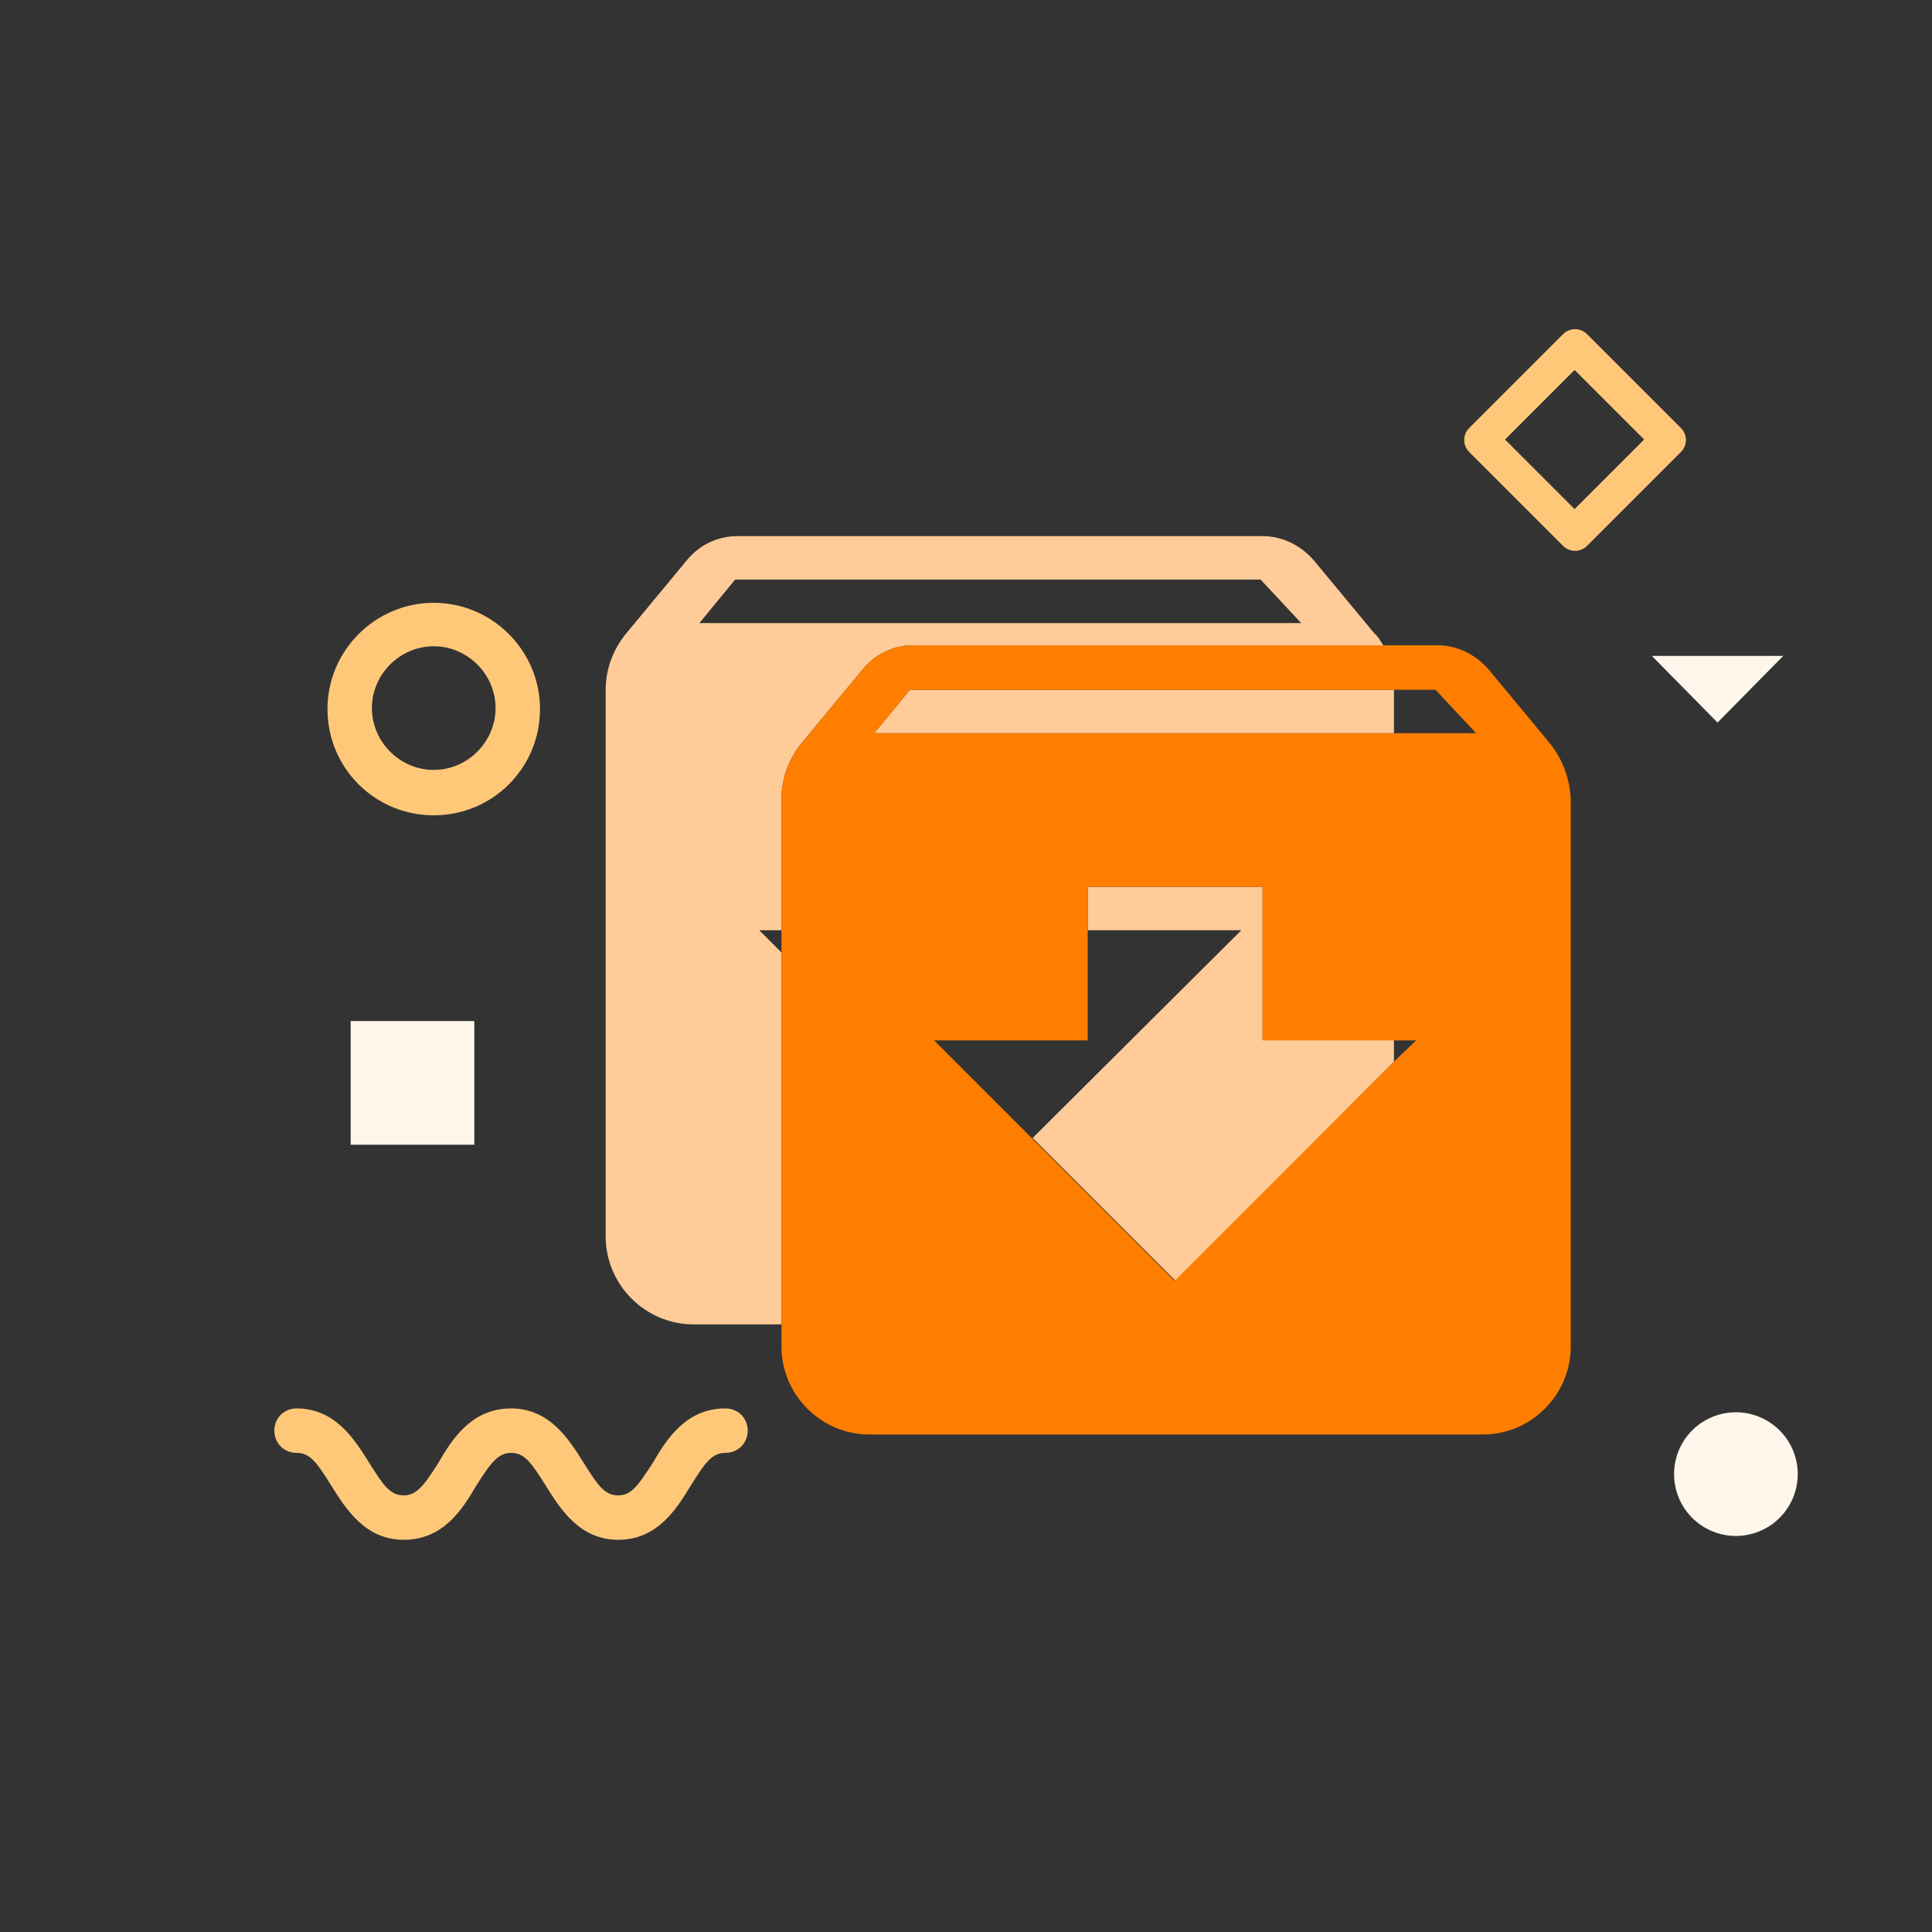 <svg t="1639465905587" viewBox="0 0 1024 1024" version="1.1" xmlns="http://www.w3.org/2000/svg" p-id="19260" width="200" height="200"><rect x="0" y="0" width="1024" height="1024" fill="#333333" stroke="none"/><path d="M669.184 470.016h-92.672v23.04h81.408l-110.592 110.08 75.776 75.776 115.712-116.224v-11.776h-69.632z" fill="#FFCB99" p-id="19261"></path><path d="M402.432 493.056h11.776V423.424c0-11.264 4.096-21.504 10.752-29.696l32.256-38.912c6.144-7.68 15.872-12.8 26.624-12.8h249.344c-1.536-2.048-2.56-4.608-4.608-6.144L696.32 296.96c-6.656-7.68-16.384-12.8-27.136-12.8H390.656c-10.752 0-20.48 5.12-26.624 12.8l-32.256 38.912c-6.656 8.192-10.752 18.432-10.752 29.696V655.36c0 25.6 20.992 46.592 46.592 46.592h46.592V504.832l-11.776-11.776zM389.632 307.2h278.528l21.504 23.04H370.688l18.944-23.04z" fill="#FFCB99" p-id="19262"></path><path d="M463.36 388.608h275.456v-23.04H482.304z" fill="#FFCB99" p-id="19263"></path><path d="M821.248 393.728l-32.256-38.912c-6.656-7.68-16.384-12.8-27.136-12.8H483.84c-10.752 0-20.48 5.12-26.624 12.8L424.96 393.728c-6.656 8.192-10.752 18.432-10.752 29.696V713.728c0 25.6 20.992 46.592 46.592 46.592h325.12c25.6 0 46.592-20.992 46.592-46.592V423.424c-0.512-11.264-4.608-21.504-11.264-29.696z m-82.432 168.96l-116.224 116.224-75.264-75.264-52.224-52.224h81.408V470.016h92.672v81.408H750.592l-11.776 11.264z m0-174.08H463.36l18.944-23.04h278.528l21.504 23.04h-43.52z" fill="#FF7E00" p-id="19264"></path><path d="M327.68 816.128c-20.48 0-30.72-16.384-38.4-28.672-7.68-12.288-11.264-17.408-18.432-17.408-6.656 0-10.752 5.12-18.432 17.408-7.168 12.288-17.408 28.672-38.4 28.672-20.48 0-30.72-16.384-38.4-28.672-7.68-12.288-11.264-17.408-18.432-17.408-6.656 0-11.776-5.12-11.776-11.776s5.12-11.776 11.776-11.776c20.48 0 30.72 16.384 38.4 28.672 7.68 12.288 11.264 17.408 18.432 17.408 6.656 0 10.752-5.12 18.432-17.408 7.168-12.288 17.408-28.672 38.4-28.672 20.48 0 30.72 16.384 38.4 28.672 7.68 12.288 11.264 17.408 18.432 17.408s10.752-5.632 18.432-17.408c7.168-12.288 17.408-28.672 38.4-28.672 6.656 0 11.776 5.12 11.776 11.776s-5.12 11.776-11.776 11.776c-7.168 0-10.752 5.12-18.432 17.408-7.168 11.776-17.408 28.672-38.4 28.672z" fill="#FFC879" p-id="19265"></path><path d="M185.856 541.184h65.536v65.536H185.856zM910.336 382.976l34.816-35.328H875.52z" fill="#FFF7EC" p-id="19266"></path><path d="M920.064 781.312m-32.768 0a32.768 32.768 0 1 0 65.536 0 32.768 32.768 0 1 0-65.536 0Z" fill="#FFF7EC" p-id="19267"></path><path d="M890.88 226.816l-49.664-49.664c-3.584-3.584-9.216-3.584-12.8 0l-49.664 49.664c-3.584 3.584-3.584 9.216 0 12.8l49.664 49.664c3.584 3.584 9.216 3.584 12.8 0l49.664-49.664c3.584-3.584 3.584-9.216 0-12.8z m-56.32 43.008l-36.864-36.864 36.864-36.864 36.864 36.864-36.864 36.864zM229.888 319.488c-30.72 0-56.32 25.088-56.32 56.32s25.088 56.32 56.32 56.32 56.32-25.088 56.32-56.32-25.6-56.32-56.32-56.32z m0 88.576c-17.92 0-32.768-14.848-32.768-32.768s14.848-32.768 32.768-32.768c17.92 0 32.768 14.848 32.768 32.768s-14.848 32.768-32.768 32.768z" fill="#FFC879" p-id="19268"></path></svg>